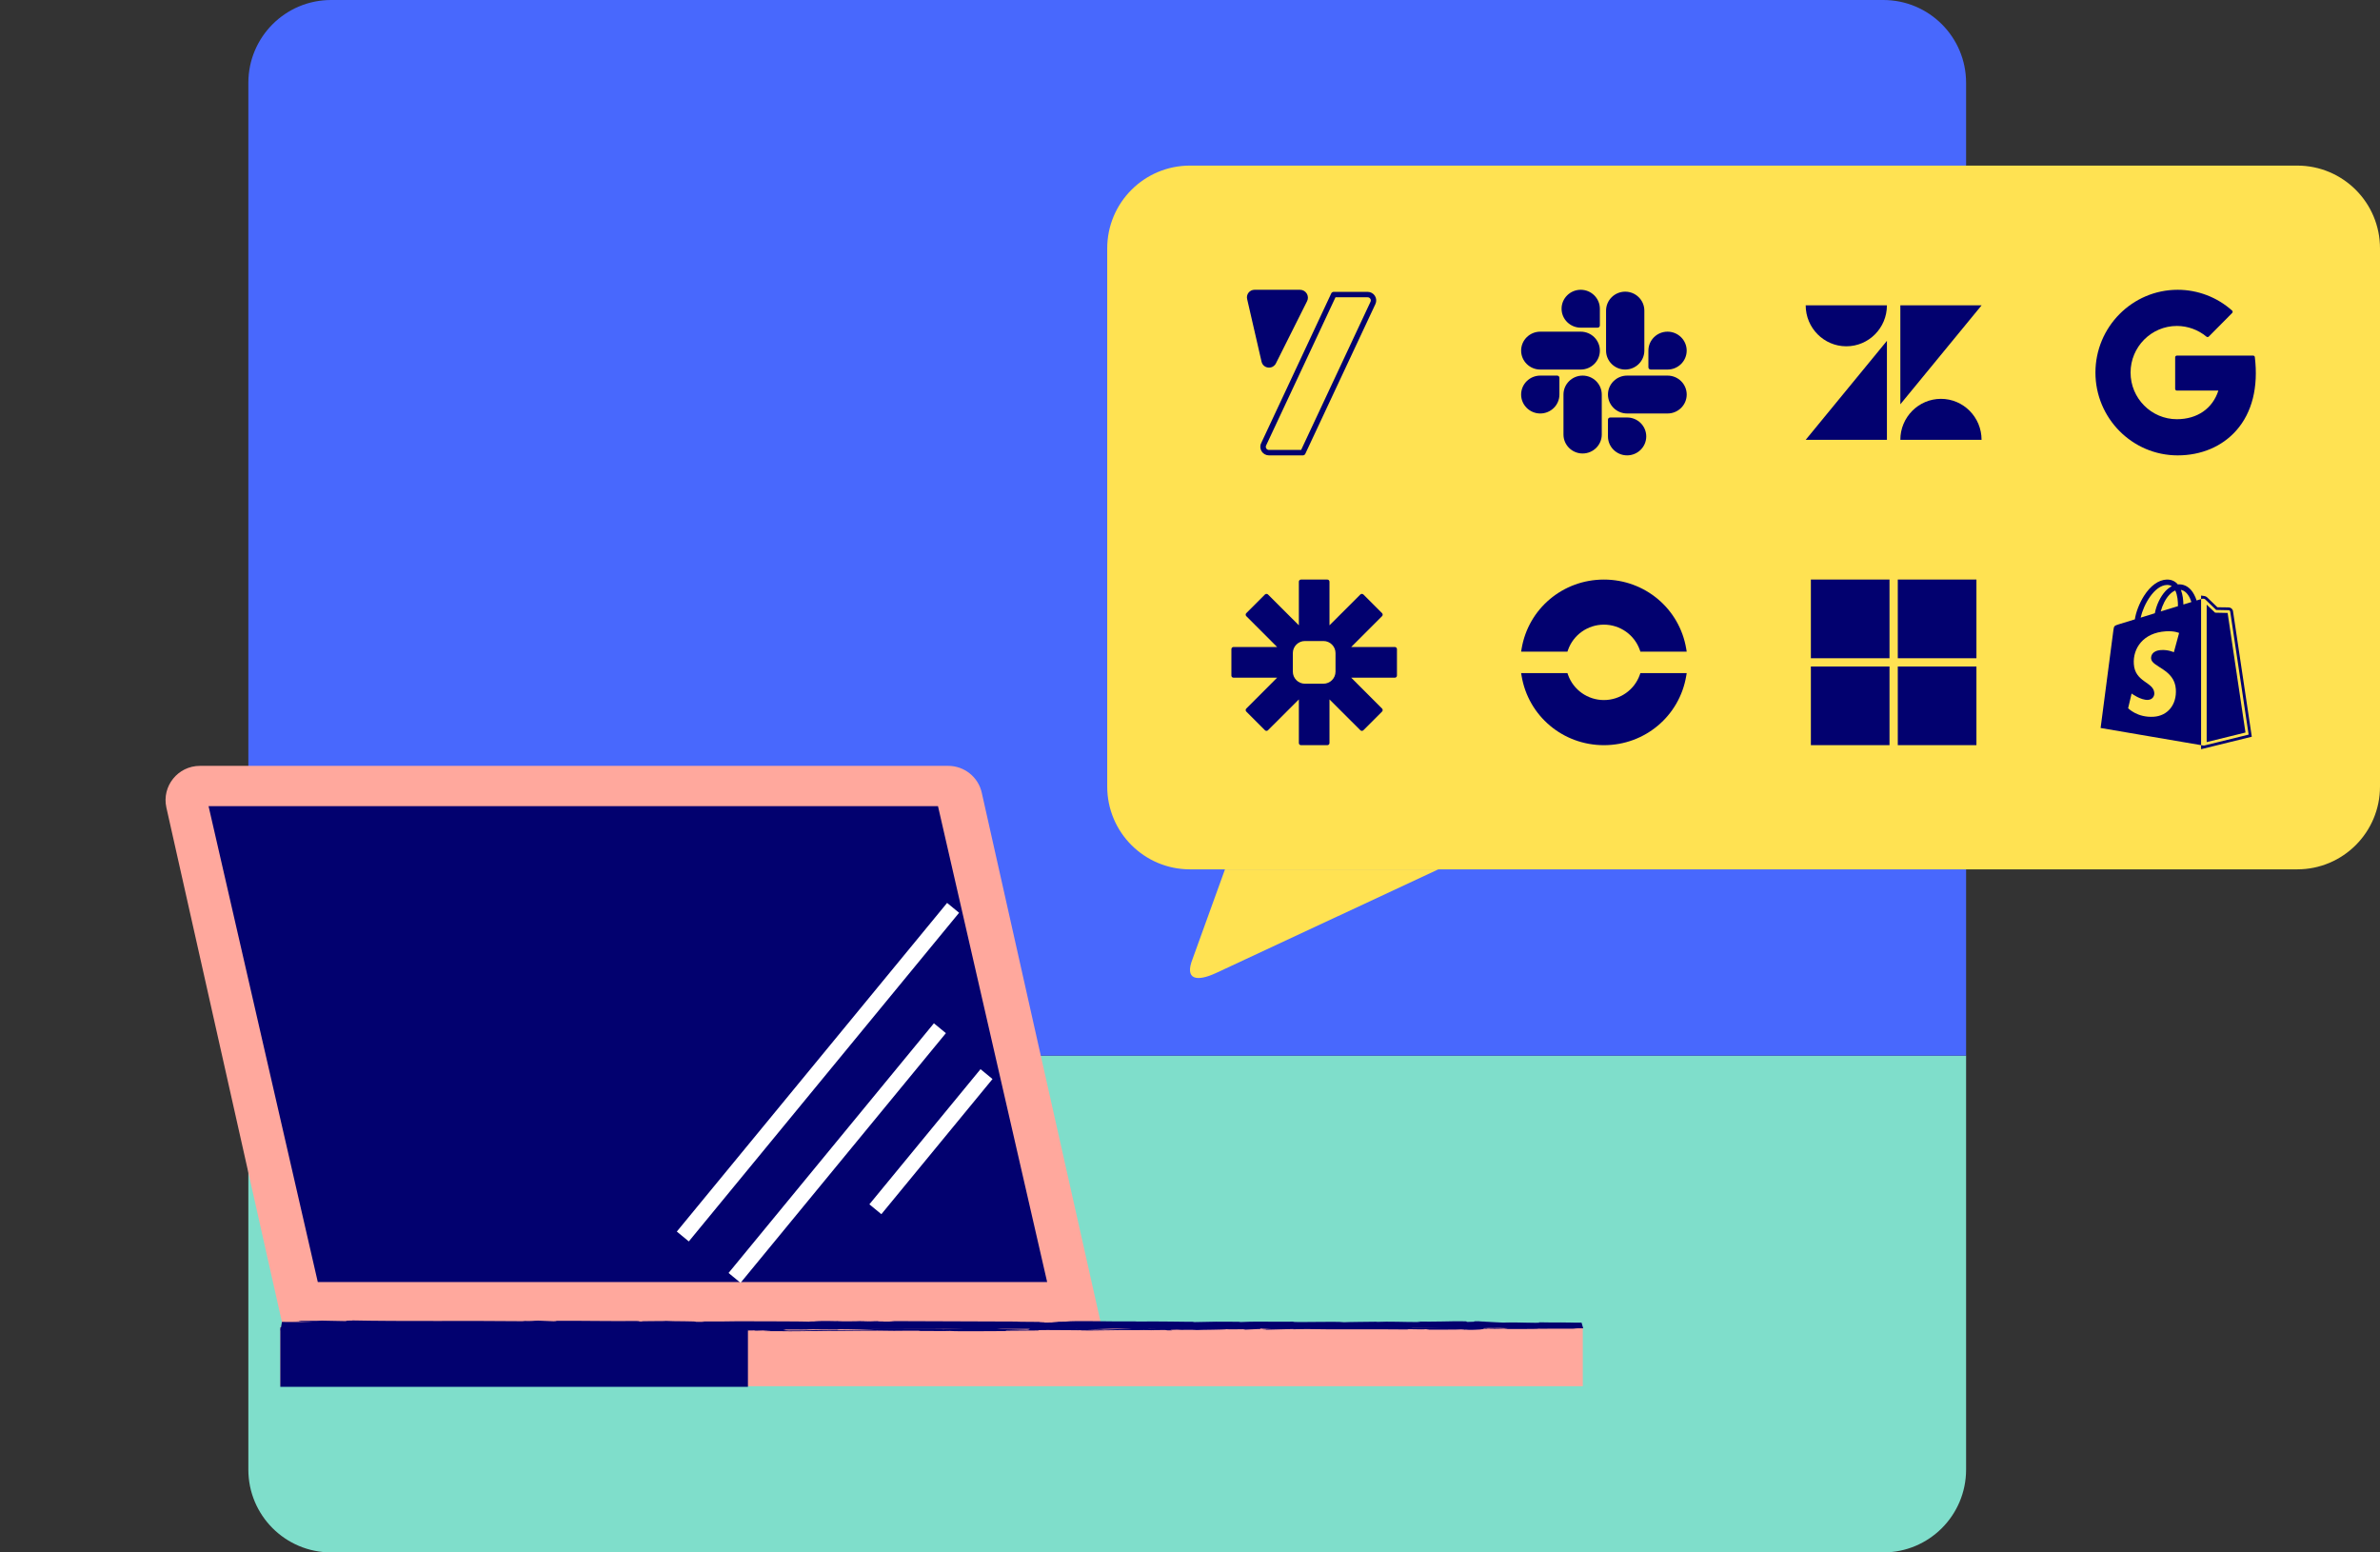 <svg xmlns="http://www.w3.org/2000/svg" xmlns:xlink="http://www.w3.org/1999/xlink" viewBox="0 0 460 300" width="460" height="300" preserveAspectRatio="xMidYMid meet" style="width: 100%; height: 100%; transform: translate3d(0px, 0px, 0px); content-visibility: visible;" id="SVG 5"><rect x="0" y="0" width="460" height="300" fill="#333333" stroke="none"/><defs><clipPath id="__lottie_element_84"><rect width="460" height="300" x="0" y="0"></rect></clipPath></defs><g clip-path="url(#__lottie_element_84)"><g transform="matrix(1,0,0,1,214,252)" opacity="1" style="display: block;"><g opacity="1" transform="matrix(1,0,0,1,0,0)"><path fill="#7FDECB" fill-opacity="1" d=" M-166,-48 C-166,-48 166,-48 166,-48 C166,-48 166,32 166,32 C166,40.84 158.84,48 150,48 C150,48 -150,48 -150,48 C-158.84,48 -166,40.84 -166,32 C-166,32 -166,-48 -166,-48z"></path></g></g><g transform="matrix(1,0,0,1,214,102)" opacity="1" style="display: block;"><g opacity="1" transform="matrix(1,0,0,1,0,0)"><path fill="#4868FD" fill-opacity="1" d=" M-150,-102 C-150,-102 150,-102 150,-102 C158.84,-102 166,-94.84 166,-86 C166,-86 166,102 166,102 C166,102 -166,102 -166,102 C-166,102 -166,-86 -166,-86 C-166,-94.84 -158.84,-102 -150,-102z"></path></g></g><g transform="matrix(1,0,0,1,122.764,203.546)" opacity="1" style="display: block;"><g opacity="1" transform="matrix(1,0,0,1,0,0)"><path fill="#FFA89D" fill-opacity="1" d=" M90.766,55.544 C90.766,55.544 -67.464,55.544 -67.464,55.544 C-67.464,55.544 -90.604,-47.476 -90.604,-47.476 C-91.534,-51.616 -88.374,-55.546 -84.114,-55.546 C-84.114,-55.546 60.496,-55.546 60.496,-55.546 C63.606,-55.546 66.306,-53.396 66.986,-50.366 C66.986,-50.366 90.766,55.544 90.766,55.544z"></path></g></g><g transform="matrix(1,0,0,1,180.051,262.141)" opacity="1" style="display: block;"><g opacity="1" transform="matrix(1,0,0,1,0,0)"><path fill="#FFA89D" fill-opacity="1" d=" M-125.872,5.733 C-125.872,5.733 125.868,5.733 125.868,5.733 C125.868,5.733 125.868,-5.737 125.868,-5.737 C125.868,-5.737 -125.872,-5.737 -125.872,-5.737 C-125.872,-5.737 -125.872,5.733 -125.872,5.733z"></path></g></g><g transform="matrix(1,0,0,1,99.37,262.263)" opacity="1" style="display: block;"><g opacity="1" transform="matrix(1,0,0,1,0,0)"><path fill="#02016F" fill-opacity="1" d=" M-45.191,5.733 C-45.191,5.733 45.189,5.733 45.189,5.733 C45.189,5.733 45.189,-5.737 45.189,-5.737 C45.189,-5.737 -45.191,-5.737 -45.191,-5.737 C-45.191,-5.737 -45.191,5.733 -45.191,5.733z"></path></g></g><g transform="matrix(1,0,0,1,180.032,256.269)" opacity="1" style="display: block;"><g opacity="1" transform="matrix(1,0,0,1,0,0)"><path fill="#02016F" fill-opacity="1" d=" M-125.542,-0.81 C-125.542,-0.81 125.558,-0.54 125.558,-0.54 C125.558,-0.54 125.808,0.31 125.808,0.31 C125.808,0.31 -125.812,0.81 -125.812,0.81 C-125.812,0.81 -125.542,-0.81 -125.542,-0.81z"></path></g></g><g transform="matrix(1,0,0,1,181.37,256.234)" opacity="1" style="display: block;"><g opacity="1" transform="matrix(1,0,0,1,0,0)"><path fill="#02016F" fill-opacity="1" d=" M67.42,-0.235 C67.42,-0.235 69.51,-0.175 69.51,-0.175 C66.98,-0.095 65.15,-0.125 67.12,-0.045 C67.42,-0.235 75.26,-0.055 75.55,-0.245 C75.55,-0.245 76.93,-0.205 76.93,-0.205 C76.54,-0.195 76.47,-0.195 76.08,-0.195 C78.77,-0.105 78.08,-0.325 81.53,-0.295 C82.74,-0.275 83.58,-0.255 82.76,-0.235 C82.76,-0.235 85.44,-0.275 85.44,-0.275 C86.23,-0.265 86.04,-0.235 85.26,-0.245 C85.26,-0.245 89.35,-0.255 89.35,-0.255 C89.35,-0.255 89.32,-0.245 89.32,-0.245 C89.93,-0.265 91.24,-0.315 91.88,-0.335 C92.92,-0.305 91.36,-0.315 91.62,-0.295 C91.62,-0.295 93.89,-0.335 93.89,-0.335 C94.82,-0.285 92.94,-0.245 91.37,-0.255 C93.49,-0.065 93.25,-0.295 97.82,-0.185 C97.82,-0.185 95.68,-0.165 95.68,-0.165 C97.06,-0.055 98.73,-0.095 101.15,-0.025 C100.58,-0.065 96.31,-0.195 98.77,-0.235 C99.46,-0.225 100.38,-0.215 101.71,-0.255 C101.72,-0.185 103.01,-0.205 104.64,-0.205 C104.64,-0.205 104.53,-0.115 104.53,-0.115 C106.28,-0.135 106.14,-0.185 107.17,-0.225 C109.13,-0.215 109.54,-0.145 110,-0.085 C113.13,-0.065 107.83,-0.195 111.54,-0.205 C114.14,-0.175 115.97,-0.205 119.09,-0.255 C120.91,-0.225 118.77,-0.205 119.42,-0.175 C119.42,-0.175 121.04,-0.245 121.04,-0.245 C121.43,-0.245 121.31,-0.225 121.24,-0.215 C122.6,-0.235 121.35,-0.295 123.49,-0.315 C123.62,-0.335 123.89,-0.345 124.09,-0.335 C124.13,-0.205 124.17,-0.035 124.23,0.155 C123.55,0.145 122.7,0.125 121.84,0.105 C120.89,0.095 119.9,0.095 119.04,0.135 C118.39,0.105 119.36,0.075 119.16,0.045 C115.52,0.125 116.04,0.105 113.06,0.205 C113.06,0.205 110.52,0.155 110.52,0.155 C112.38,0.215 110,0.295 107.91,0.365 C108.58,0.395 109.15,0.415 109.52,0.425 C109.52,0.425 106.18,0.485 106.18,0.485 C105.78,0.465 106.11,0.435 106.66,0.405 C106.43,0.415 106.22,0.415 106.05,0.425 C104.86,0.395 105.47,0.345 106.33,0.295 C106.73,0.315 107.14,0.325 107.53,0.345 C108.35,0.295 109.13,0.235 108.95,0.185 C108.72,0.185 108.31,0.195 107.86,0.205 C108.08,0.195 108.21,0.175 108.11,0.175 C108,0.165 107.65,0.185 107.11,0.205 C107.11,0.205 106.35,0.105 106.35,0.105 C106.35,0.105 106.16,0.145 106.16,0.145 C106.16,0.145 101.8,0.095 101.8,0.095 C98.68,0.205 95.96,0.345 91,0.395 C92.23,0.325 91.27,0.285 91.33,0.195 C92.69,0.285 95.17,0.155 97.74,0.165 C96.4,0.155 96.7,0.115 97.04,0.105 C97.04,0.105 92.46,0.195 92.46,0.195 C92.56,0.125 91.48,0.145 90.29,0.115 C91.19,0.255 86.87,0.215 85.01,0.265 C84.89,0.215 85.34,0.165 87.61,0.175 C85.1,0.075 84.37,0.335 81.91,0.255 C82.46,0.255 82.76,0.265 82.98,0.235 C81.69,0.285 78.51,0.255 79.26,0.215 C79.26,0.215 79.81,0.215 79.81,0.215 C76.13,0.205 68.59,0.235 68.04,0.355 C68,0.335 68.52,0.215 68.75,0.185 C68.75,0.185 62.17,0.585 62.17,0.585 C62.75,0.485 60.52,0.255 63.58,0.195 C62.7,0.185 61.62,0.165 59.77,0.205 C60.37,0.215 61.26,0.345 60.44,0.355 C58.19,0.255 58.88,0.305 56.11,0.215 C57.01,0.235 56.01,0.385 54.59,0.385 C54.82,0.365 54.48,0.235 54.99,0.215 C54.99,0.215 51.46,0.375 51.46,0.375 C52.35,0.345 51.62,0.245 50.83,0.205 C51.2,0.235 47.78,0.215 46.84,0.225 C46.84,0.225 48.33,0.255 48.33,0.255 C44.35,0.245 44.4,0.475 40.44,0.475 C40.92,0.445 41.62,0.285 39.61,0.265 C38.69,0.345 35.53,0.655 32.03,0.715 C32.03,0.715 31.36,0.675 31.36,0.675 C31.36,0.675 28.68,0.735 28.68,0.735 C30.35,0.615 35.04,0.355 37.6,0.255 C36.11,0.225 37.18,0.205 34.95,0.215 C34.16,0.175 36.17,0.145 36.83,0.145 C36.83,0.145 31.62,0.125 31.62,0.125 C31.86,0.215 27.65,0.225 27.85,0.305 C27.85,0.305 33.49,0.195 33.49,0.195 C33.72,0.285 30.23,0.455 26.54,0.455 C25.61,0.415 27.24,0.285 27.17,0.255 C26.69,0.285 23.67,0.325 23.33,0.305 C23.33,0.305 24.89,0.255 24.89,0.255 C22.84,0.225 21.55,0.375 19.08,0.295 C18.23,0.295 16.54,0.185 16.39,0.235 C17.78,0.335 18.05,0.655 17.13,0.735 C16.83,0.735 12.74,0.625 11.69,0.595 C10.29,0.525 13.79,0.405 12.6,0.335 C12.55,0.355 11.77,0.395 11.45,0.405 C10.56,0.385 11.82,0.325 9.88,0.335 C9.55,0.435 5.93,0.335 8.96,0.415 C7.06,0.445 6.94,0.405 4.71,0.415 C5.42,0.475 2.71,0.615 0.81,0.645 C0.92,0.625 0.49,0.595 0.28,0.585 C-3.61,0.565 -5.71,0.565 -9.33,0.555 C-9.67,0.525 -11.42,0.505 -10.67,0.465 C-11.19,0.485 -11.67,0.515 -12.79,0.515 C-14.96,0.445 -10.3,0.505 -11.95,0.405 C-12.09,0.465 -14.85,0.485 -16.44,0.525 C-15.95,0.605 -12.75,0.535 -11.16,0.495 C-11.15,0.555 -11.85,0.615 -13.02,0.665 C-14.18,0.715 -15.83,0.765 -17.73,0.795 C-20.74,0.825 -19.03,0.725 -19.56,0.745 C-25.22,0.735 -24.38,0.945 -29.09,0.875 C-30.95,0.805 -29.17,0.735 -29.58,0.685 C-27.13,0.645 -25.81,0.725 -24.15,0.715 C-24.15,0.715 -26.2,0.685 -26.2,0.685 C-25.42,0.655 -23.78,0.635 -22.88,0.655 C-24.45,0.595 -32.45,0.665 -36.82,0.615 C-37.6,0.635 -38.94,0.665 -38.31,0.695 C-38.31,0.695 -36.93,0.685 -36.93,0.685 C-35.65,0.735 -39.53,0.765 -37.78,0.785 C-39.63,0.835 -41.71,0.905 -44.32,0.875 C-44.32,0.875 -44.81,0.795 -44.81,0.795 C-44.76,0.815 -43.11,0.835 -42.37,0.815 C-43.46,0.855 -46.38,0.705 -47.57,0.815 C-47.57,0.815 -45.74,0.875 -45.74,0.875 C-47.6,0.915 -49.9,1.015 -52.22,0.995 C-51.16,1.065 -51.68,0.975 -50.04,1.075 C-51.47,0.955 -44.12,1.065 -46.41,0.945 C-44.72,1.055 -43.49,0.985 -41.28,1.075 C-41.35,1.045 -42.06,1.025 -40.12,1.035 C-40.02,1.025 -39.82,1.015 -39.69,1.005 C-39.64,1.015 -39.61,1.015 -39.56,1.015 C-39.6,1.005 -39.63,1.005 -39.67,1.005 C-39.59,1.005 -39.58,1.005 -39.71,1.005 C-40.17,0.995 -40.55,0.985 -40.7,0.965 C-39.74,0.905 -36.65,0.895 -35.6,0.865 C-34.45,0.875 -36.08,0.895 -35.45,0.925 C-35.45,0.925 -33.89,0.875 -33.89,0.875 C-33.74,0.935 -30.83,0.965 -33.55,1.005 C-33.55,1.005 -31.1,1.005 -31.1,1.005 C-29.66,1.035 -27.68,1.045 -26.46,1.015 C-25.31,1.025 -23.55,0.945 -24.55,0.995 C-24.55,0.995 -20.72,0.945 -20.72,0.945 C-20.72,0.945 -20.68,0.965 -20.68,0.965 C-16.9,0.965 -12.9,0.845 -8.57,0.945 C-7.3,0.935 -5.98,0.915 -3.85,0.925 C-3.85,0.925 -3.44,0.975 -3.44,0.975 C-1.8,0.955 1.47,1.015 2.18,0.965 C3.94,1.105 10.11,0.975 12.99,0.995 C12.99,0.995 13.09,0.925 13.09,0.925 C15.07,0.905 16.97,0.895 19.43,0.875 C19.43,0.875 19.28,0.815 19.28,0.815 C21.4,0.755 24.72,0.845 28.07,0.835 C27.85,0.855 27,0.855 26.4,0.835 C30.4,0.965 34.84,0.725 38.47,0.815 C39.38,0.785 40.03,0.795 40.67,0.805 C40.58,0.815 40.51,0.815 40.44,0.815 C40.44,0.815 40.81,0.815 40.81,0.815 C41.21,0.825 41.63,0.835 42.07,0.845 C41.68,0.835 41.32,0.825 41.01,0.815 C41.71,0.805 42.76,0.795 43.81,0.785 C43.81,0.785 44.25,0.845 44.25,0.845 C44.33,0.845 44.4,0.845 44.49,0.845 C45.51,0.865 45.31,0.815 44.76,0.765 C45.28,0.745 45.75,0.735 46.13,0.725 C46.96,0.825 48.86,0.685 49.98,0.795 C50.68,0.735 55.2,0.745 55.75,0.625 C55.79,0.635 56.09,0.645 55.53,0.645 C56.69,0.655 57.85,0.665 58.88,0.635 C58.88,0.635 59.37,0.715 59.37,0.715 C59.37,0.715 61.9,0.595 61.9,0.595 C63.43,0.645 64.07,0.675 62.55,0.745 C66.25,0.655 65.47,0.675 68.66,0.595 C68.66,0.595 68.5,0.645 68.5,0.645 C69.62,0.645 71.41,0.575 72.08,0.615 C74.58,0.705 84.46,0.605 90.88,0.685 C89.63,0.525 93.86,0.745 94.12,0.625 C94.49,0.665 95.39,0.685 94.35,0.715 C97.62,0.675 99.27,0.765 101.53,0.655 C101.91,0.695 100.83,0.715 101.16,0.735 C101.42,0.725 102.2,0.705 102.54,0.725 C102.88,0.745 102.06,0.755 101.55,0.775 C104.89,0.755 105.23,0.645 105.47,0.535 C107.17,0.585 108.02,0.575 109.24,0.505 C109.83,0.535 110.82,0.575 108.74,0.585 C109.91,0.585 115.88,0.625 116,0.535 C116.37,0.555 117.64,0.545 117.95,0.535 C120.57,0.525 120.8,0.525 123.38,0.525 C123.38,0.525 122.67,0.515 122.67,0.515 C123.21,0.455 123.7,0.455 124.63,0.455 C124.53,0.125 124.43,-0.235 124.31,-0.635 C123.84,-0.635 123.31,-0.635 122.69,-0.635 C122.69,-0.635 122.75,-0.645 122.75,-0.645 C117.99,-0.725 120.7,-0.615 116,-0.705 C116,-0.705 116.25,-0.645 116.25,-0.645 C115.81,-0.505 112.09,-0.725 109.36,-0.675 C109.36,-0.675 110.34,-0.635 110.34,-0.635 C108.85,-0.595 106.18,-0.835 104.68,-0.855 C104.36,-0.865 105.2,-0.875 105.65,-0.885 C101.73,-0.965 105.14,-0.795 102.23,-0.775 C101.69,-0.825 102.92,-0.895 100.95,-0.905 C99.98,-0.945 95.25,-0.765 92.57,-0.855 C93.16,-0.815 93.75,-0.785 92.4,-0.755 C90.32,-0.745 86.78,-0.895 84.9,-0.785 C84.63,-0.795 84.53,-0.805 84.52,-0.815 C82.93,-0.785 79.36,-0.775 78.4,-0.715 C76.94,-0.935 68.52,-0.615 68.56,-0.825 C68.56,-0.825 63.67,-0.815 63.67,-0.815 C63.67,-0.815 63.8,-0.835 63.8,-0.835 C60.68,-0.855 59.57,-0.805 58.48,-0.755 C57.75,-0.775 58.28,-0.795 58.34,-0.805 C53.78,-0.845 53.32,-0.835 49.5,-0.745 C49.5,-0.745 49.1,-0.805 49.1,-0.805 C48.06,-0.775 42.5,-0.925 38.02,-0.845 C38.06,-0.855 38.16,-0.865 38.51,-0.875 C33.48,-0.805 26.46,-1.075 24.61,-0.835 C24.61,-0.835 21.28,-0.775 21.28,-0.775 C25.59,-0.755 20.64,-0.675 22.41,-0.635 C20.72,-0.615 18.04,-0.705 20.12,-0.715 C20.12,-0.715 20.45,-0.705 20.45,-0.705 C21.21,-0.835 15.1,-0.755 15.22,-0.845 C6.76,-0.875 -1.49,-0.905 -9.42,-0.935 C-9.42,-0.935 -8.5,-0.835 -8.5,-0.835 C-8.5,-0.835 -11.27,-0.845 -11.27,-0.845 C-11.99,-0.875 -12.24,-0.925 -10.27,-0.915 C-10.79,-0.945 -11.62,-0.935 -12.32,-0.915 C-13.03,-0.895 -13.61,-0.865 -13.64,-0.855 C-17.5,-0.895 -12.13,-0.965 -13.31,-0.975 C-13.31,-0.975 -14.92,-0.965 -14.92,-0.965 C-14.92,-0.965 -14.56,-0.955 -14.56,-0.955 C-15.86,-0.915 -15.98,-0.875 -18.35,-0.885 C-19.85,-0.905 -19.12,-0.945 -19.71,-0.945 C-19.71,-0.945 -19.9,-0.955 -20.61,-0.945 C-20.61,-0.945 -24.1,-0.965 -24.1,-0.965 C-24.1,-0.965 -22.7,-0.885 -22.7,-0.885 C-24.25,-0.845 -25.98,-0.895 -24.37,-0.795 C-26.73,-0.935 -37.36,-0.865 -38.81,-0.905 C-40.97,-0.855 -43.11,-0.855 -45.75,-0.865 C-45.1,-0.845 -44.7,-0.765 -46.98,-0.775 C-46.15,-0.955 -51.16,-0.855 -53,-0.985 C-51.35,-0.895 -59.49,-0.975 -56.9,-0.845 C-58.8,-0.865 -57.02,-0.915 -58.46,-0.955 C-62.99,-0.895 -68.44,-1.015 -74.04,-0.995 C-74.13,-0.975 -73.19,-0.935 -74.39,-0.905 C-74.39,-0.905 -77.35,-1.025 -77.35,-1.025 C-78.45,-1.015 -78.36,-0.895 -80.38,-0.975 C-80.1,-0.955 -79.67,-0.925 -80.41,-0.915 C-91.38,-1.045 -102.83,-0.845 -113.96,-1.075 C-112.46,-1.025 -113.46,-1.025 -114.61,-1.025 C-113.86,-1.015 -114.63,-0.965 -114.48,-0.935 C-114.48,-0.935 -119.14,-1.025 -119.14,-1.025 C-119.99,-0.935 -124.14,-1.025 -124.63,-0.945 C-124.63,-0.945 -123.15,-0.955 -123.15,-0.955 C-125.12,-0.855 -120.41,-0.725 -120.69,-0.595 C-118.49,-0.715 -114.9,-0.425 -111.29,-0.585 C-110.49,-0.555 -111.97,-0.545 -111.54,-0.515 C-110.63,-0.565 -109.52,-0.575 -107.48,-0.555 C-107.48,-0.555 -107.71,-0.535 -107.71,-0.535 C-101.97,-0.495 -99.49,-0.485 -93.03,-0.445 C-93.03,-0.445 -93.51,-0.505 -93.51,-0.505 C-92.15,-0.475 -91.84,-0.475 -91.18,-0.465 C-89.59,-0.555 -95.08,-0.475 -93.63,-0.575 C-91.79,-0.445 -83.84,-0.565 -82.6,-0.415 C-80.46,-0.415 -83.22,-0.485 -81.09,-0.485 C-81.09,-0.485 -80.52,-0.445 -80.52,-0.445 C-80.52,-0.445 -79.98,-0.495 -79.98,-0.495 C-78.58,-0.485 -77.88,-0.435 -77.83,-0.405 C-78.17,-0.395 -78.79,-0.395 -79.16,-0.385 C-77.34,-0.345 -74.04,-0.405 -73.41,-0.385 C-73.41,-0.385 -75.46,-0.415 -75.46,-0.415 C-69.64,-0.445 -62.52,-0.385 -56.89,-0.455 C-56.89,-0.455 -57.32,-0.485 -57.32,-0.485 C-53.02,-0.545 -53.88,-0.455 -49.16,-0.475 C-49.16,-0.475 -49.33,-0.465 -49.33,-0.465 C-48.38,-0.495 -47.12,-0.505 -45.83,-0.505 C-47.02,-0.475 -43.59,-0.435 -45.15,-0.395 C-40.49,-0.455 -42.85,-0.435 -39.77,-0.545 C-39.77,-0.545 -39.06,-0.495 -39.06,-0.495 C-38.01,-0.545 -37.92,-0.565 -35.56,-0.575 C-37.5,-0.535 -34.06,-0.495 -36.22,-0.445 C-31.28,-0.325 -28.88,-0.545 -26.61,-0.385 C-24.34,-0.525 -30.89,-0.465 -29.62,-0.495 C-30.68,-0.545 -27.74,-0.595 -26.19,-0.575 C-24.61,-0.575 -23.5,-0.405 -19.53,-0.395 C-19.92,-0.395 -19.95,-0.395 -20.34,-0.385 C-18.86,-0.355 -17.43,-0.435 -15.61,-0.375 C-14.58,-0.455 -13.24,-0.365 -12.94,-0.475 C-12.94,-0.475 -16.59,-0.455 -16.59,-0.455 C-14.52,-0.475 -12.58,-0.605 -9.18,-0.535 C-9.44,-0.515 -10.45,-0.485 -11.15,-0.475 C-10.12,-0.465 -9.27,-0.465 -8.2,-0.465 C-8.5,-0.355 -12.63,-0.445 -14.85,-0.365 C-13.78,-0.315 -10.66,-0.435 -11.77,-0.325 C-10.17,-0.465 -7.85,-0.295 -5.16,-0.405 C-5.16,-0.405 -5.34,-0.345 -5.34,-0.345 C-4.91,-0.355 -4.02,-0.365 -3.25,-0.375 C-3.25,-0.375 -4.67,-0.295 -4.67,-0.295 C-2.49,-0.365 -0.47,-0.235 1.62,-0.265 C-2.75,-0.275 0.64,-0.345 -1.21,-0.395 C4.19,-0.475 1.9,-0.225 7.94,-0.245 C7.12,-0.245 4.87,-0.295 6.15,-0.315 C7.3,-0.305 8.82,-0.275 9.52,-0.245 C13.53,-0.255 8.91,-0.315 10.61,-0.345 C11.98,-0.265 12.58,-0.375 14.34,-0.405 C14.34,-0.405 14.35,-0.335 14.35,-0.335 C18.91,-0.285 15.56,-0.475 19.67,-0.415 C19.67,-0.415 17.93,-0.325 17.93,-0.325 C17.93,-0.325 20.07,-0.345 20.07,-0.345 C20.07,-0.345 19.63,-0.275 19.63,-0.275 C21.96,-0.325 22.68,-0.315 24.97,-0.285 C24.44,-0.335 25.27,-0.405 27.29,-0.405 C28.67,-0.365 26.52,-0.345 29.38,-0.355 C28.73,-0.315 28.02,-0.265 26.78,-0.325 C26.59,-0.305 26.2,-0.275 26.01,-0.265 C27.49,-0.215 29.74,-0.245 30.78,-0.245 C30.38,-0.255 29.91,-0.255 29.66,-0.265 C29.66,-0.265 33.81,-0.345 33.81,-0.345 C34.46,-0.325 33.94,-0.305 33.43,-0.285 C34.26,-0.295 34.87,-0.305 36.09,-0.325 C35.77,-0.275 35.85,-0.215 34.1,-0.195 C34.1,-0.195 38.05,-0.245 38.05,-0.245 C38.32,-0.225 40.08,-0.185 39.57,-0.165 C41.76,-0.135 44.95,-0.265 47.86,-0.215 C48.01,-0.225 48.31,-0.235 48.93,-0.245 C51.67,-0.225 54.09,-0.165 57.33,-0.235 C57.33,-0.235 59.17,-0.135 59.17,-0.135 C61.7,-0.155 56.68,-0.255 60.9,-0.285 C63.89,-0.315 62.02,-0.205 63.07,-0.175 C64.56,-0.225 67.14,-0.315 69.89,-0.235 C68.97,-0.235 68.27,-0.235 67.42,-0.235 M98.711,-0.24 C98.101,-0.23 96.891,-0.18 96.451,-0.22 C97.141,-0.3 97.671,-0.26 98.711,-0.24 M103.301,0.244 C103.751,0.224 104.451,0.234 105.241,0.254 C104.661,0.264 104.021,0.264 103.301,0.244 M-29.217,0.966 C-29.187,0.966 -29.177,0.966 -29.147,0.956 C-27.797,0.986 -28.277,0.976 -29.217,0.966 M-32.019,0.94 C-32.309,0.95 -32.289,0.96 -32.169,0.97 C-31.969,0.95 -31.339,0.95 -30.619,0.95 C-30.819,0.94 -31.189,0.93 -32.019,0.94 M-20.019,-0.922 C-20.019,-0.922 -19.469,-0.902 -19.469,-0.902 C-20.709,-0.892 -20.359,-0.902 -20.019,-0.922"></path></g></g><g transform="matrix(1,0,0,1,121.352,201.763)" opacity="1" style="display: block;"><g opacity="1" transform="matrix(1,0,0,1,0,0)"><path fill="#02016F" fill-opacity="1" d=" M81.038,45.982 C81.038,45.982 -59.932,45.982 -59.932,45.982 C-59.932,45.982 -81.042,-45.978 -81.042,-45.978 C-81.042,-45.978 59.938,-45.978 59.938,-45.978 C59.938,-45.978 81.038,45.982 81.038,45.982z"></path></g></g><g transform="matrix(1,0,0,1,179.822,220.758)" opacity="1" style="display: block;"><g opacity="1" transform="matrix(1,0,0,1,0,0)"><path stroke-linecap="butt" stroke-linejoin="miter" fill-opacity="0" stroke-miterlimit="4" stroke="#FFFFFF" stroke-opacity="1" stroke-width="3px" d=" M-10.633,12.926 C-8.372,10.176 10.85,-13.191 10.85,-13.191"></path></g></g><g transform="matrix(1,0,0,1,161.815,222.825)" opacity="1" style="display: block;"><g opacity="1" transform="matrix(1,0,0,1,0,0)"><path stroke-linecap="butt" stroke-linejoin="miter" fill-opacity="0" stroke-miterlimit="4" stroke="#FFFFFF" stroke-opacity="1" stroke-width="3px" d=" M19.847,-24.124 C19.847,-24.124 -19.843,24.126 -19.843,24.126"></path></g></g><g transform="matrix(1,0,0,1,158.092,207.194)" opacity="1" style="display: block;"><g opacity="1" transform="matrix(1,0,0,1,0,0)"><path stroke-linecap="butt" stroke-linejoin="miter" fill-opacity="0" stroke-miterlimit="4" stroke="#FFFFFF" stroke-opacity="1" stroke-width="3px" d=" M-26.12,31.755 C-26.12,31.755 26.12,-31.755 26.12,-31.755"></path></g></g><g transform="matrix(1,0,0,1,254,178.5)" opacity="1" style="display: block;"><g opacity="1" transform="matrix(1,0,0,1,0,0)"><path fill="#FFE252" fill-opacity="1" d=" M-17.24,-10.5 C-17.24,-10.5 -23.5,6.81 -23.5,6.81 C-25.09,10.82 -22.74,11.3 -18.9,9.5 C-18.9,9.5 24,-10.5 24,-10.5 C24,-10.5 -17.24,-10.5 -17.24,-10.5z"></path></g></g><g transform="matrix(1,0,0,1,337,100)" opacity="1" style="display: block;"><g opacity="1" transform="matrix(1,0,0,1,0,0)"><path fill="#FFE252" fill-opacity="1" d=" M-107,-68 C-107,-68 107,-68 107,-68 C115.84,-68 123,-60.84 123,-52 C123,-52 123,52 123,52 C123,60.84 115.84,68 107,68 C107,68 -107,68 -107,68 C-115.84,68 -123,60.84 -123,52 C-123,52 -123,-52 -123,-52 C-123,-60.84 -115.84,-68 -107,-68z"></path></g></g><g transform="matrix(1,0,0,1,420,128)" opacity="1" style="display: block;"><g opacity="1" transform="matrix(1,0,0,1,0,0)"><path fill="#02016F" fill-opacity="1" d=" M6.5,-11.16 C6.5,-11.16 6.5,15.41 6.5,15.41 C6.5,15.41 14,13.56 14,13.56 C14,13.56 10.55,-9.55 10.55,-9.55 C10.55,-9.55 8.13,-9.6 8.13,-9.6 C8.13,-9.6 6.5,-11.16 6.5,-11.16z M5.42,-12.91 C5.42,-12.91 6.04,-12.82 6.04,-12.82 C6.23,-12.79 6.4,-12.72 6.54,-12.61 C6.54,-12.61 6.61,-12.54 6.61,-12.54 C6.61,-12.54 8.57,-10.65 8.57,-10.65 C8.57,-10.65 10.62,-10.62 10.62,-10.62 C10.62,-10.62 10.82,-10.61 10.82,-10.61 C11.17,-10.58 11.49,-10.33 11.58,-9.97 C11.58,-9.97 11.59,-9.89 11.59,-9.89 C11.59,-9.89 15.22,14.37 15.22,14.37 C15.22,14.37 5.42,16.78 5.42,16.78 C5.42,16.78 5.42,-12.91 5.42,-12.91z M1.17,-5.68 C1.17,-5.68 0.16,-1.96 0.16,-1.96 C0.16,-1.96 -0.96,-2.47 -2.29,-2.38 C-4.23,-2.26 -4.26,-1.05 -4.24,-0.74 C-4.13,0.92 0.29,1.29 0.54,5.18 C0.74,8.25 -1.1,10.35 -3.75,10.51 C-6.93,10.71 -8.68,8.86 -8.68,8.86 C-8.68,8.86 -8.01,6.02 -8.01,6.02 C-8.01,6.02 -6.24,7.34 -4.83,7.25 C-3.91,7.19 -3.58,6.45 -3.62,5.92 C-3.76,3.75 -7.36,3.88 -7.58,0.31 C-7.78,-2.69 -5.79,-5.73 -1.39,-6 C0.3,-6.11 1.17,-5.68 1.17,-5.68z M-1.18,-14.96 C-0.81,-14.97 -0.5,-14.89 -0.24,-14.71 C-0.66,-14.5 -1.07,-14.18 -1.46,-13.78 C-2.45,-12.71 -3.22,-11.08 -3.52,-9.49 C-4.47,-9.2 -5.4,-8.92 -6.26,-8.64 C-5.72,-11.14 -3.61,-14.89 -1.18,-14.96z M0.95,-10.86 C-0.09,-10.54 -1.24,-10.19 -2.38,-9.84 C-2.06,-11.06 -1.45,-12.28 -0.7,-13.07 C-0.42,-13.37 -0.03,-13.7 0.43,-13.89 C0.87,-12.99 0.96,-11.72 0.95,-10.86z M3.55,-11.66 C3.09,-11.52 2.56,-11.35 2,-11.18 C1.98,-11.97 1.89,-13.06 1.52,-14.01 C2.71,-13.79 3.3,-12.45 3.55,-11.66z M11.05,-9.82 C11.03,-9.98 10.89,-10.07 10.77,-10.08 C10.65,-10.09 8.34,-10.13 8.34,-10.13 C8.34,-10.13 6.41,-11.98 6.22,-12.17 C6.03,-12.36 5.66,-12.3 5.52,-12.26 C5.51,-12.26 5.15,-12.15 4.55,-11.96 C4.45,-12.29 4.3,-12.69 4.08,-13.09 C3.4,-14.39 2.39,-15.08 1.17,-15.08 C1.17,-15.08 1.17,-15.08 1.17,-15.08 C1.08,-15.08 1,-15.07 0.92,-15.06 C0.88,-15.11 0.84,-15.15 0.81,-15.19 C0.28,-15.75 -0.4,-16.02 -1.22,-16 C-2.79,-15.95 -4.35,-14.83 -5.62,-12.84 C-6.51,-11.43 -7.19,-9.67 -7.38,-8.31 C-9.18,-7.75 -10.45,-7.37 -10.47,-7.36 C-11.38,-7.07 -11.41,-7.05 -11.53,-6.2 C-11.62,-5.56 -14,12.68 -14,12.68 C-14,12.68 5.96,16.09 5.96,16.09 C5.96,16.09 14.61,13.96 14.61,13.96 C14.61,13.96 11.08,-9.66 11.05,-9.82z"></path><g opacity="1" transform="matrix(1,0,0,1,10.315,1.931)"></g><g opacity="1" transform="matrix(1,0,0,1,0.303,0.046)"><g opacity="1" transform="matrix(1,0,0,1,0,0)"></g></g></g></g><g transform="matrix(1,0,0,1,366,128)" opacity="1" style="display: block;"><g opacity="1" transform="matrix(1,0,0,1,0,0)"><path fill="#02016F" fill-opacity="1" d=" M16,0.8 C16,0.8 16,16 16,16 C16,16 0.8,16 0.8,16 C0.8,16 0.8,0.8 0.8,0.8 C0.8,0.8 16,0.8 16,0.8z M-0.8,0.8 C-0.8,0.8 -0.8,16 -0.8,16 C-0.8,16 -16,16 -16,16 C-16,16 -16,0.8 -16,0.8 C-16,0.8 -0.8,0.8 -0.8,0.8z M16,-16 C16,-16 16,-0.8 16,-0.8 C16,-0.8 0.8,-0.8 0.8,-0.8 C0.8,-0.8 0.8,-16 0.8,-16 C0.8,-16 16,-16 16,-16z M-0.8,-16 C-0.8,-16 -0.8,-0.8 -0.8,-0.8 C-0.8,-0.8 -16,-0.8 -16,-0.8 C-16,-0.8 -16,-16 -16,-16 C-16,-16 -0.8,-16 -0.8,-16z"></path></g></g><g transform="matrix(1,0,0,1,310,128)" opacity="1" style="display: block;"><g opacity="1" transform="matrix(1,0,0,1,0,0)"><path fill="#02016F" fill-opacity="1" d=" M0,16.003 C-7.92,16.003 -14.61,10.373 -15.91,2.623 C-15.91,2.623 -16,2.073 -16,2.073 C-16,2.073 -7.05,2.073 -7.05,2.073 C-7.05,2.073 -6.94,2.393 -6.94,2.393 C-5.91,5.323 -3.12,7.283 0,7.283 C3.12,7.283 5.91,5.323 6.94,2.393 C6.94,2.393 7.05,2.073 7.05,2.073 C7.05,2.073 16,2.073 16,2.073 C16,2.073 15.91,2.623 15.91,2.623 C14.61,10.373 7.92,16.003 0,16.003 M16,-2.07 C16,-2.07 7.05,-2.07 7.05,-2.07 C7.05,-2.07 6.94,-2.39 6.94,-2.39 C5.91,-5.32 3.12,-7.29 0,-7.29 C-3.12,-7.29 -5.91,-5.32 -6.94,-2.39 C-6.94,-2.39 -7.05,-2.07 -7.05,-2.07 C-7.05,-2.07 -16,-2.07 -16,-2.07 C-16,-2.07 -15.91,-2.63 -15.91,-2.63 C-14.61,-10.38 -7.92,-16 0,-16 C7.92,-16 14.61,-10.38 15.91,-2.63 C15.91,-2.63 16,-2.07 16,-2.07z"></path></g></g><g transform="matrix(1,0,0,1,254,128)" opacity="1" style="display: block;"><g opacity="1" transform="matrix(1,0,0,1,0,0)"><path fill="#02016F" fill-opacity="1" d=" M15.59,-2.97 C15.59,-2.97 7.16,-2.97 7.16,-2.97 C7.16,-2.97 13.12,-8.93 13.12,-8.93 C13.2,-9 13.24,-9.11 13.24,-9.22 C13.24,-9.33 13.2,-9.43 13.12,-9.51 C13.12,-9.51 9.51,-13.12 9.51,-13.12 C9.35,-13.27 9.08,-13.27 8.93,-13.12 C8.93,-13.12 2.96,-7.16 2.96,-7.16 C2.96,-7.16 2.96,-15.59 2.96,-15.59 C2.96,-15.81 2.78,-16 2.55,-16 C2.55,-16 -2.55,-16 -2.55,-16 C-2.78,-16 -2.96,-15.81 -2.96,-15.59 C-2.96,-15.59 -2.96,-7.16 -2.96,-7.16 C-2.96,-7.16 -8.93,-13.12 -8.93,-13.12 C-9.08,-13.27 -9.35,-13.27 -9.51,-13.12 C-9.51,-13.12 -13.12,-9.51 -13.12,-9.51 C-13.2,-9.43 -13.24,-9.33 -13.24,-9.22 C-13.24,-9.11 -13.2,-9 -13.12,-8.93 C-13.12,-8.93 -7.16,-2.97 -7.16,-2.97 C-7.16,-2.97 -15.59,-2.97 -15.59,-2.97 C-15.82,-2.97 -16,-2.78 -16,-2.55 C-16,-2.55 -16,2.55 -16,2.55 C-16,2.78 -15.82,2.96 -15.59,2.96 C-15.59,2.96 -7.16,2.96 -7.16,2.96 C-7.16,2.96 -13.12,8.93 -13.12,8.93 C-13.2,9 -13.24,9.11 -13.24,9.22 C-13.24,9.33 -13.2,9.43 -13.12,9.51 C-13.12,9.51 -9.51,13.12 -9.51,13.12 C-9.35,13.28 -9.09,13.28 -8.93,13.12 C-8.93,13.12 -2.96,7.16 -2.96,7.16 C-2.96,7.16 -2.96,15.59 -2.96,15.59 C-2.96,15.81 -2.78,16 -2.55,16 C-2.55,16 2.55,16 2.55,16 C2.78,16 2.96,15.81 2.96,15.59 C2.96,15.59 2.96,7.16 2.96,7.16 C2.96,7.16 8.93,13.12 8.93,13.12 C9.09,13.28 9.35,13.28 9.51,13.12 C9.51,13.12 13.12,9.51 13.12,9.51 C13.2,9.43 13.24,9.33 13.24,9.22 C13.24,9.11 13.2,9 13.12,8.93 C13.12,8.93 7.16,2.96 7.16,2.96 C7.16,2.96 15.59,2.96 15.59,2.96 C15.82,2.96 16,2.78 16,2.55 C16,2.55 16,-2.55 16,-2.55 C16,-2.78 15.82,-2.97 15.59,-2.97 C15.59,-2.97 15.59,-2.97 15.59,-2.97z M4.126,1.796 C4.126,3.076 3.076,4.126 1.796,4.126 C1.796,4.126 -1.794,4.126 -1.794,4.126 C-3.074,4.126 -4.124,3.076 -4.124,1.796 C-4.124,1.796 -4.124,-1.794 -4.124,-1.794 C-4.124,-3.074 -3.074,-4.124 -1.794,-4.124 C-1.794,-4.124 1.796,-4.124 1.796,-4.124 C3.076,-4.124 4.126,-3.074 4.126,-1.794 C4.126,-1.794 4.126,1.796 4.126,1.796z"></path></g></g><g transform="matrix(1,0,0,1,420.5,72)" opacity="1" style="display: block;"><g opacity="1" transform="matrix(1,0,0,1,0,0)"><path fill="#02016F" fill-opacity="1" d=" M0.39,16 C-8.37,16 -15.5,8.82 -15.5,0 C-15.5,-8.82 -8.37,-16 0.39,-16 C4.27,-16 8,-14.58 10.91,-11.99 C10.97,-11.93 11.02,-11.85 11.02,-11.75 C11.02,-11.66 10.99,-11.57 10.92,-11.51 C10.92,-11.51 6.41,-6.96 6.41,-6.96 C6.29,-6.84 6.09,-6.83 5.96,-6.94 C4.36,-8.27 2.33,-9.01 0.24,-9.01 C-4.69,-9.01 -8.71,-4.97 -8.71,0 C-8.71,4.97 -4.69,9.01 0.24,9.01 C4.18,9.01 7.15,6.95 8.26,3.48 C8.26,3.48 0.24,3.48 0.24,3.48 C0.05,3.48 -0.09,3.33 -0.09,3.14 C-0.09,3.14 -0.09,-2.95 -0.09,-2.95 C-0.09,-3.13 0.05,-3.28 0.24,-3.28 C0.24,-3.28 14.98,-3.28 14.98,-3.28 C15.15,-3.28 15.29,-3.16 15.31,-2.99 C16.01,2.82 14.78,7.72 11.75,11.16 C9.01,14.28 4.97,16 0.39,16"></path></g></g><g transform="matrix(1,0,0,1,366,72)" opacity="1" style="display: block;"><g opacity="1" transform="matrix(1,0,0,1,0,0)"><path fill="#02016F" fill-opacity="1" d=" M1.292,6.13 C1.292,6.13 1.292,-13 1.292,-13 C1.292,-13 17.002,-13 17.002,-13 C17.002,-13 1.292,6.13 1.292,6.13 C1.292,6.13 1.292,6.13 1.292,6.13z M1.292,12.996 C1.292,8.626 4.812,5.076 9.142,5.076 C13.482,5.076 16.992,8.626 16.992,12.996 C16.992,12.996 1.292,12.996 1.292,12.996 C1.292,12.996 1.292,12.996 1.292,12.996z M-1.3,-13 C-1.3,-8.62 -4.81,-5.08 -9.15,-5.08 C-13.48,-5.08 -17,-8.62 -17,-13 C-17,-13 -1.3,-13 -1.3,-13z M-1.3,-6.134 C-1.3,-6.134 -1.3,12.996 -1.3,12.996 C-1.3,12.996 -17,12.996 -17,12.996 C-17,12.996 -1.3,-6.134 -1.3,-6.134z"></path></g></g><g transform="matrix(1,0,0,1,310,72)" opacity="1" style="display: block;"><g opacity="1" transform="matrix(1,0,0,1,0,0)"><path fill="#02016F" fill-opacity="1" d=" M4.483,15.998 C2.443,15.998 0.783,14.358 0.783,12.338 C0.783,12.338 0.783,9.108 0.783,9.108 C0.783,8.868 0.973,8.678 1.223,8.678 C1.223,8.678 4.483,8.678 4.483,8.678 C6.523,8.678 8.183,10.318 8.183,12.338 C8.183,14.358 6.523,15.998 4.483,15.998 M12.302,7.904 C12.302,7.904 4.482,7.904 4.482,7.904 C2.442,7.904 0.782,6.264 0.782,4.244 C0.782,2.224 2.442,0.584 4.482,0.584 C4.482,0.584 12.302,0.584 12.302,0.584 C14.342,0.584 16.002,2.224 16.002,4.244 C16.002,6.264 14.342,7.904 12.302,7.904 M-12.3,7.904 C-14.34,7.904 -16,6.264 -16,4.244 C-16,2.224 -14.34,0.584 -12.3,0.584 C-12.3,0.584 -9.03,0.584 -9.03,0.584 C-8.79,0.584 -8.6,0.774 -8.6,1.014 C-8.6,1.014 -8.6,4.244 -8.6,4.244 C-8.6,6.264 -10.26,7.904 -12.3,7.904 M-4.115,15.634 C-6.155,15.634 -7.815,13.994 -7.815,11.974 C-7.815,11.974 -7.815,4.244 -7.815,4.244 C-7.815,2.224 -6.155,0.584 -4.115,0.584 C-2.075,0.584 -0.415,2.224 -0.415,4.244 C-0.415,4.244 -0.415,11.974 -0.415,11.974 C-0.415,13.994 -2.075,15.634 -4.115,15.634 M-1.213,-8.68 C-1.213,-8.68 -4.483,-8.68 -4.483,-8.68 C-6.523,-8.68 -8.183,-10.32 -8.183,-12.34 C-8.183,-14.36 -6.523,-16 -4.483,-16 C-2.443,-16 -0.783,-14.36 -0.783,-12.34 C-0.783,-12.34 -0.783,-9.11 -0.783,-9.11 C-0.783,-8.87 -0.973,-8.68 -1.213,-8.68 M-4.48,-0.586 C-4.48,-0.586 -12.3,-0.586 -12.3,-0.586 C-14.34,-0.586 -16,-2.226 -16,-4.246 C-16,-6.266 -14.34,-7.906 -12.3,-7.906 C-12.3,-7.906 -4.48,-7.906 -4.48,-7.906 C-2.44,-7.906 -0.78,-6.266 -0.78,-4.246 C-0.78,-2.226 -2.44,-0.586 -4.48,-0.586 M12.298,-0.586 C12.298,-0.586 9.038,-0.586 9.038,-0.586 C8.798,-0.586 8.598,-0.776 8.598,-1.016 C8.598,-1.016 8.598,-4.246 8.598,-4.246 C8.598,-6.266 10.258,-7.906 12.298,-7.906 C14.338,-7.906 15.998,-6.266 15.998,-4.246 C15.998,-2.226 14.338,-0.586 12.298,-0.586 M4.115,-0.586 C2.075,-0.586 0.415,-2.226 0.415,-4.246 C0.415,-4.246 0.415,-11.976 0.415,-11.976 C0.415,-13.996 2.075,-15.636 4.115,-15.636 C6.155,-15.636 7.815,-13.996 7.815,-11.976 C7.815,-11.976 7.815,-4.246 7.815,-4.246 C7.815,-2.226 6.155,-0.586 4.115,-0.586"></path></g></g><g transform="matrix(1,0,0,1,253.5,72)" opacity="1" style="display: block;"><g opacity="1" transform="matrix(1,0,0,1,0,0)"><path fill="#02016F" fill-opacity="1" d=" M-8.22,-0.96 C-8.28,-0.96 -8.34,-0.96 -8.4,-0.97 C-9.03,-1.04 -9.53,-1.49 -9.67,-2.1 C-9.67,-2.1 -12.46,-14.22 -12.46,-14.22 C-12.56,-14.65 -12.46,-15.1 -12.18,-15.45 C-11.9,-15.8 -11.48,-16 -11.03,-16 C-11.03,-16 -2.25,-16 -2.25,-16 C-1.71,-16 -1.22,-15.73 -0.94,-15.28 C-0.66,-14.83 -0.63,-14.27 -0.87,-13.8 C-0.87,-13.8 -6.9,-1.77 -6.9,-1.77 C-7.15,-1.27 -7.66,-0.96 -8.22,-0.96 M-1.69,16 C-1.69,16 -8.24,16 -8.24,16 C-8.81,16 -9.34,15.71 -9.65,15.23 C-9.95,14.75 -10,14.16 -9.75,13.65 C-9.75,13.65 3.8,-15.3 3.8,-15.3 C3.88,-15.48 4.07,-15.6 4.28,-15.6 C4.28,-15.6 10.83,-15.6 10.83,-15.6 C11.4,-15.6 11.93,-15.31 12.23,-14.84 C12.54,-14.36 12.58,-13.77 12.34,-13.25 C12.34,-13.25 -1.21,15.69 -1.21,15.69 C-1.3,15.88 -1.48,16 -1.69,16 C-1.69,16 -1.69,16 -1.69,16z M4.62,-14.55 C4.62,-14.55 -8.79,14.09 -8.79,14.09 C-8.88,14.28 -8.87,14.49 -8.75,14.67 C-8.64,14.85 -8.45,14.95 -8.23,14.95 C-8.23,14.95 -2.02,14.95 -2.02,14.95 C-2.02,14.95 11.39,-13.69 11.39,-13.69 C11.48,-13.88 11.47,-14.09 11.35,-14.27 C11.23,-14.45 11.05,-14.55 10.83,-14.55 C10.83,-14.55 4.62,-14.55 4.62,-14.55z"></path><g opacity="1" transform="matrix(1,0,0,1,1.296,0.202)"></g></g></g></g></svg>
